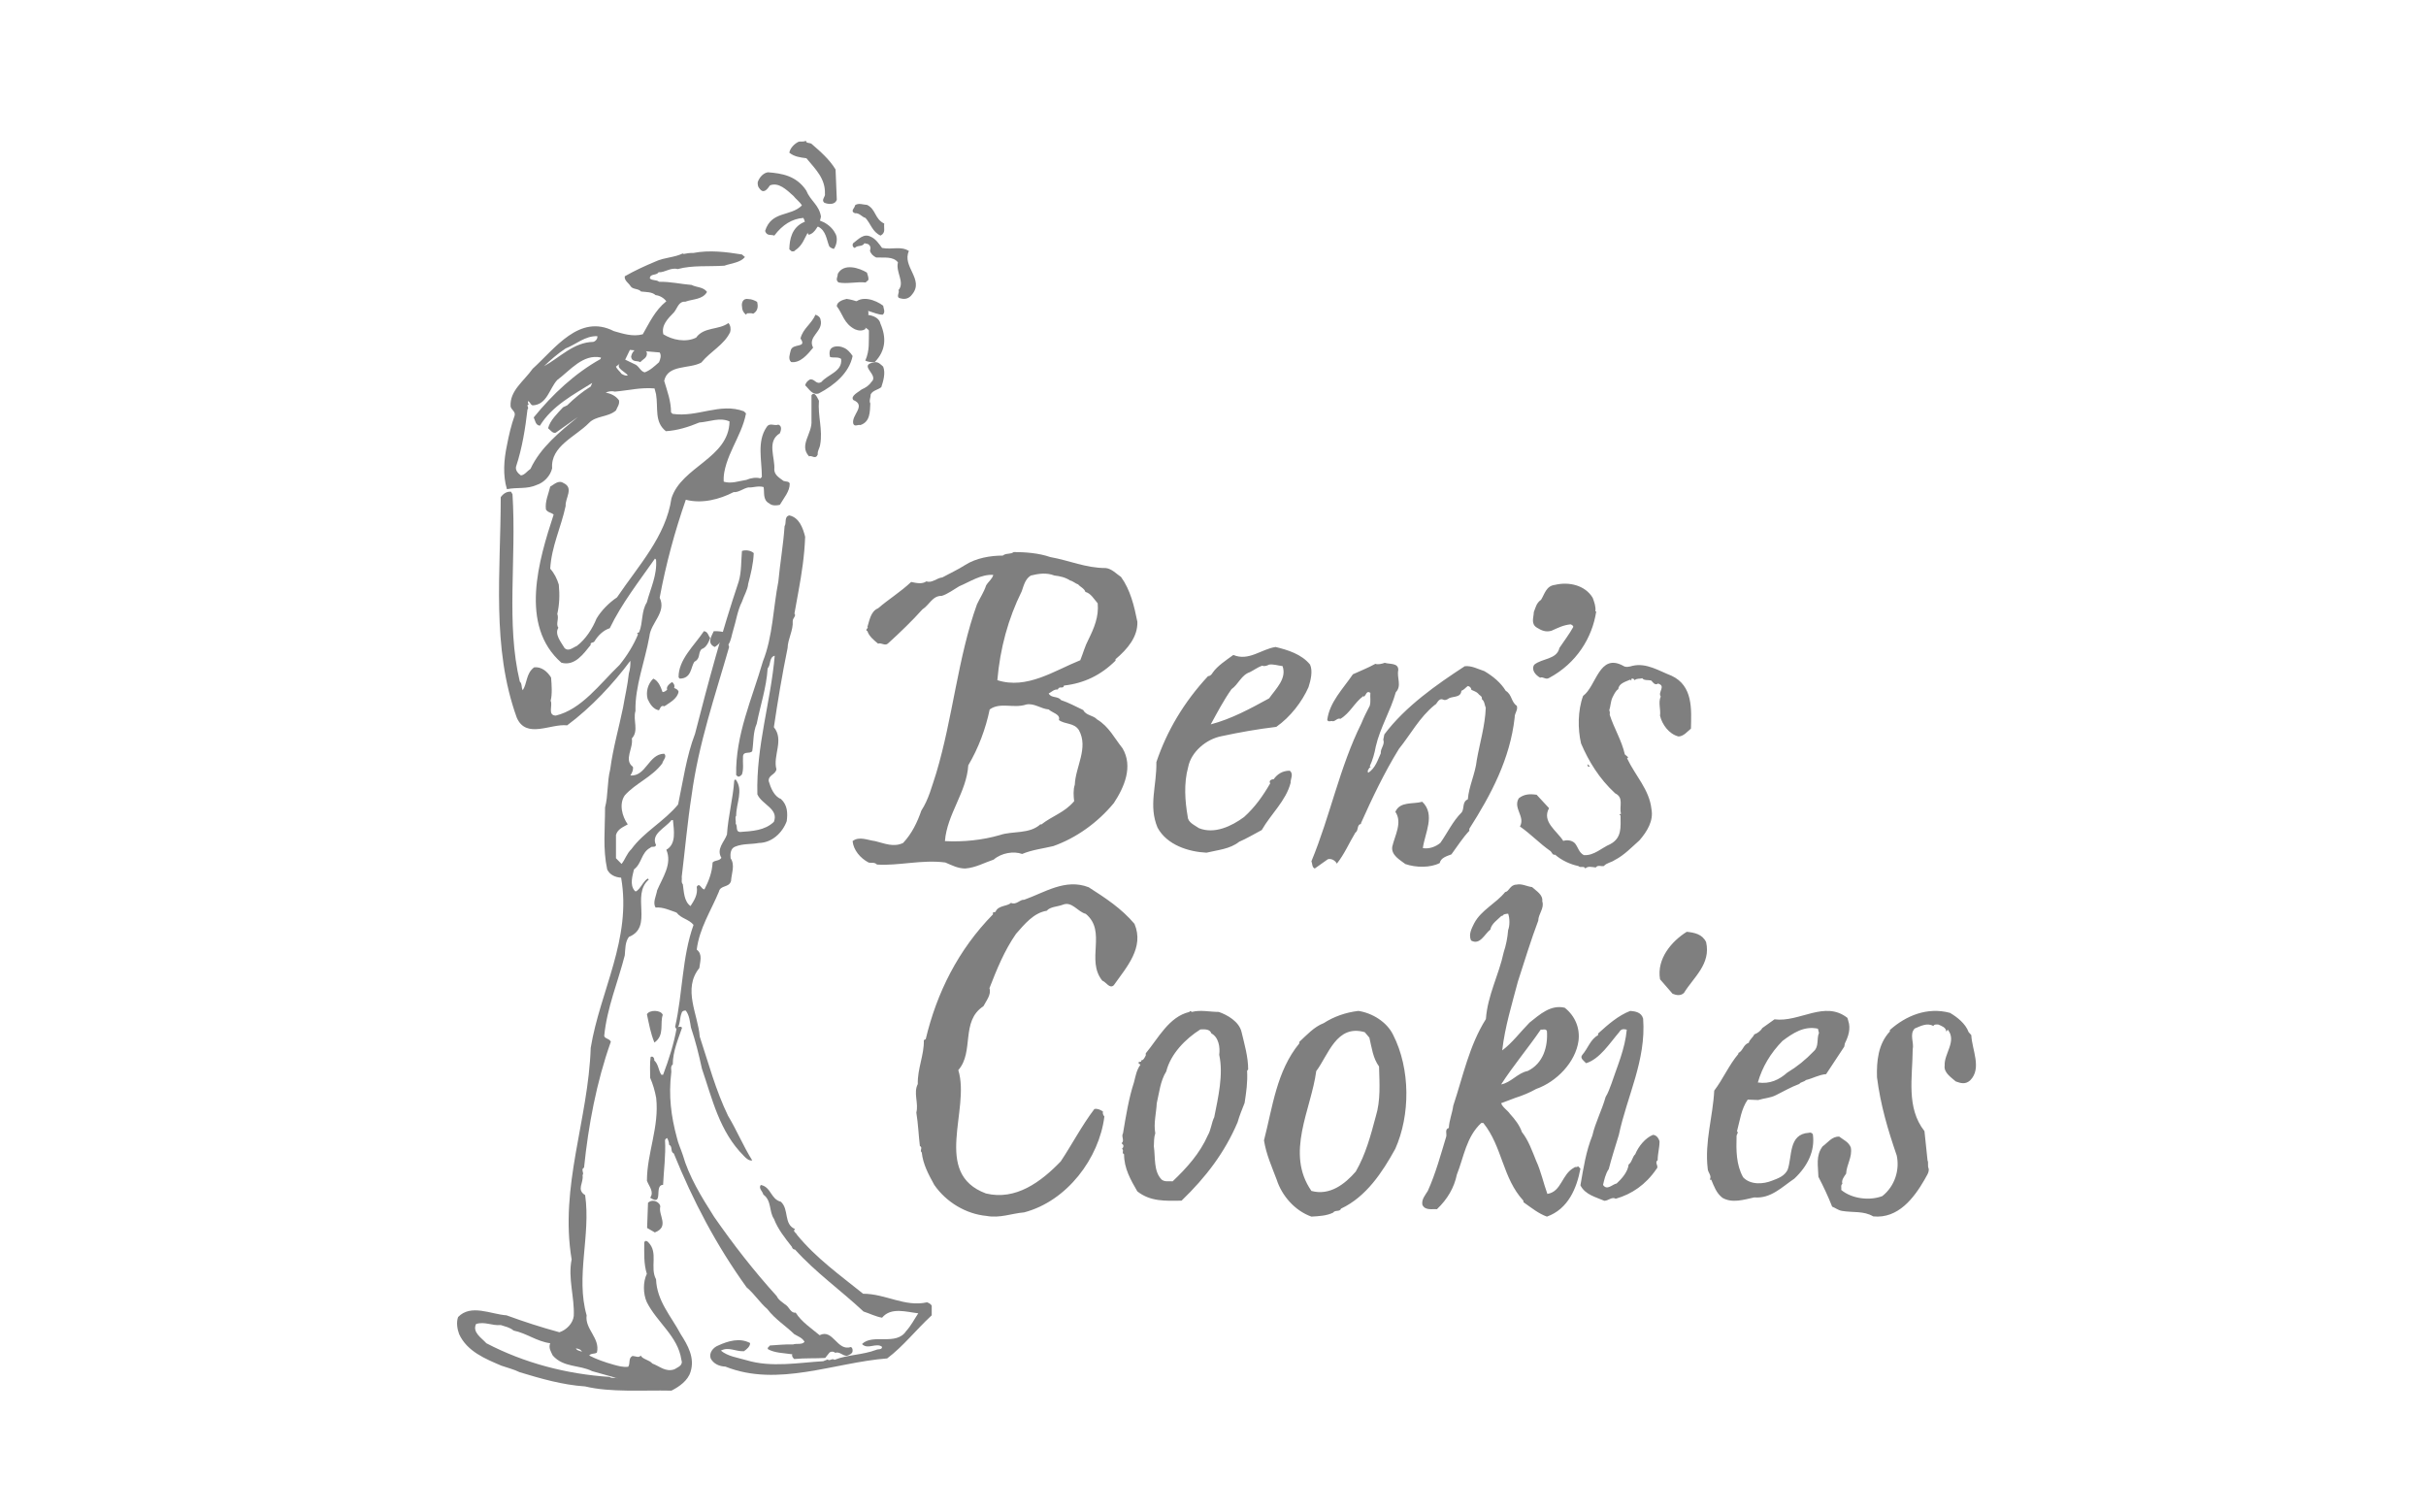 <svg xmlns="http://www.w3.org/2000/svg" width="138" height="86" viewBox="0 0 138 86">
    <g fill="none" fill-rule="evenodd" opacity=".5">
        <g fill="#000">
            <g>
                <g>
                    <g>
                        <path d="M64.6 26.006c.088.242.188.506.15.77h.05c-.225 1.494-1.121 2.956-2.692 3.791-.186.11-.336-.098-.498-.021-.262-.143-.524-.45-.337-.737.449-.374 1.284-.286 1.433-.956.262-.396.562-.78.785-1.187.014-.078-.087-.132-.15-.154-.423.044-.71.197-1.083.363-.324.098-.573-.012-.835-.176-.362-.22-.175-.594-.175-.88.1-.242.138-.516.412-.703.199-.308.286-.791.784-.847.81-.198 1.733.023 2.157.737M53.54 30.113c-.095.436.213.895-.142 1.262-.285 1.032-.89 2.007-1.138 3.085-.07.39-.177.769-.343 1.125l.06.057c-.107 0-.107.103-.167.172 0 .046-.023.103.024.138.403-.253.545-.746.71-1.102-.023-.298.25-.493.143-.78l.06-.298c1.196-1.594 2.973-2.833 4.572-3.877.391-.045.747.16 1.113.276.487.286.936.653 1.222 1.123.355.207.307.643.627.85.083.24-.13.412-.12.665-.26 2.35-1.337 4.382-2.58 6.331v.115c-.38.402-.689.895-1.02 1.342-.273.103-.604.195-.664.493-.533.275-1.35.265-1.954.057-.296-.229-.818-.504-.746-.986.141-.63.592-1.376.177-1.984.261-.608 1.007-.424 1.529-.573.77.734.14 1.8.035 2.638.368.057.734-.081.995-.299.414-.584.699-1.227 1.22-1.743.154-.23.012-.596.344-.735.059-.756.426-1.456.509-2.236.166-.952.474-1.962.51-2.97-.071-.162-.06-.368-.225-.495.046-.171-.143-.205-.202-.31-.094-.102-.249-.148-.391-.217-.012-.126-.094-.195-.201-.218-.12.08-.214.218-.367.275-.035.436-.57.276-.77.47-.119.047-.166.081-.285.024-.26-.092-.332.275-.462.31-.865.7-1.362 1.663-2.037 2.5-.842 1.365-1.541 2.845-2.168 4.244l.035.023c-.284.023-.143.367-.343.494-.356.584-.617 1.215-1.055 1.766-.082-.172-.307-.31-.51-.253l-.746.528c-.166-.069-.13-.275-.189-.413 1.066-2.57 1.599-5.345 2.843-7.846.142-.356.296-.653.474-.997.071-.253.011-.494.036-.735-.225-.15-.225.115-.368.218l-.035-.034c-.51.378-.747.963-1.303 1.296-.155-.07-.273.126-.427.138-.082-.058-.26.08-.32-.08.13-1.01.889-1.756 1.458-2.593.426-.195.864-.367 1.28-.596.14.057.379 0 .532-.058.272.092.782-.011.77.413M44.055 31.197c.394-.274.548-.798 1.043-.966.216-.107.459-.286.7-.37.127.06.28 0 .394-.059.255-.036.51.06.763.084.256.703-.368 1.275-.763 1.836-1.068.584-2.137 1.169-3.32 1.48.343-.622.725-1.36 1.183-2.005m-.547 2.672c1.005-.215 1.997-.394 3.092-.525.815-.572 1.463-1.43 1.832-2.254.128-.394.255-.93.089-1.288-.483-.596-1.272-.835-1.96-1.002-.814.12-1.526.823-2.404.453-.408.298-.904.62-1.17 1.002-.052.084-.128.203-.268.203-1.374 1.479-2.341 3.113-2.94 4.89.026 1.347-.457 2.469.064 3.721.535 1.002 1.781 1.383 2.787 1.431.636-.155 1.336-.203 1.857-.62.446-.191.853-.442 1.286-.668.534-.93 1.374-1.658 1.642-2.684-.014-.226.19-.512-.052-.691-.408 0-.7.19-.916.489-.127-.012-.293.095-.19.226-.408.705-.866 1.36-1.49 1.92-.712.526-1.692.99-2.57.632-.254-.179-.623-.321-.636-.655-.153-.883-.23-1.885.026-2.815.165-.859 1.018-1.598 1.92-1.765M66.863 29.872c.796-.187 1.515.293 2.22.563 1.232.574 1.129 1.921 1.104 3.01-.206.164-.411.434-.706.446-.552-.14-.938-.692-1.053-1.183.052-.352-.115-.74.04-1.09-.18-.258.32-.598-.155-.738-.167.129-.308-.082-.372-.164-.18-.059-.423.011-.526-.141-.167.059-.282-.011-.437.118-.012-.06-.076-.106-.153-.095-.052.024-.014.083-.026.118l-.064-.059c-.257.118-.655.21-.68.54-.154.093-.244.304-.334.48-.103.222-.103.492-.18.726.04.094.04.14.026.257.244.762.68 1.453.86 2.25l.192.164-.064.059c.462.983 1.271 1.78 1.386 2.894.128.655-.244 1.265-.68 1.769-.424.374-.873.854-1.411 1.124-.193.14-.45.152-.616.34-.155.035-.334-.083-.462.082-.219-.024-.45-.094-.591.058-.09-.175-.269-.011-.398-.14-.462-.094-.962-.328-1.321-.644-.154.034-.18-.13-.256-.2-.668-.469-1.08-.937-1.746-1.406.32-.562-.41-1.042-.065-1.605.296-.234.617-.257 1.015-.199l.705.762c-.423.772.436 1.276.809 1.862.23-.07.5-.034.667.14.18.223.218.517.5.668.577.048 1.026-.421 1.502-.62.68-.363.59-.972.59-1.629l-.064-.058.09-.047c-.115-.422.18-.914-.334-1.16-.911-.843-1.501-1.816-1.938-2.835-.192-.82-.192-1.875.116-2.706.757-.55.91-2.46 2.284-1.71.141.105.372.046.526 0M35.138 36.64c-.096.271-.072.638-.036.933-.568.662-1.22.815-1.883 1.335l-.024-.035c-.628.59-1.606.377-2.318.625-.977.284-2.088.402-3.126.343.12-1.535 1.231-2.775 1.328-4.31.58-.981.99-2.08 1.218-3.178.604-.437 1.365-.036 2.09-.284.458-.082.82.248 1.266.284.194.189.688.272.58.602.35.26.857.141 1.135.567.567 1.016-.193 2.09-.23 3.118M32.12 25.632c.122-.354.205-.708.52-.897.434-.106.88-.177 1.34 0 .313.035.627.106.893.283.169.036.302.178.459.224.096.13.35.225.41.426.314.083.483.402.7.65.073.767-.217 1.429-.531 2.067-.194.365-.302.779-.46 1.168-1.472.591-3.04 1.678-4.718 1.135.156-1.808.615-3.497 1.387-5.056m4.286 7.288c-.23-.248-.628-.213-.785-.532-.422-.2-.833-.425-1.267-.567-.182-.248-.555-.094-.7-.377.168-.083.301-.249.518-.225.085-.236.315 0 .35-.224 1.147-.13 2.101-.591 2.934-1.418v-.082c.688-.58 1.268-1.276 1.243-2.126-.18-.898-.398-1.819-.93-2.551-.265-.178-.53-.473-.868-.508-1.147 0-2.04-.425-3.163-.626-.64-.225-1.424-.284-2.076-.284-.17.142-.447.048-.616.201-.712 0-1.52.141-2.136.531-.422.272-.87.473-1.304.71-.326.035-.592.341-.905.224-.254.176-.58.094-.87.035-.615.579-1.267.969-1.883 1.5-.422.165-.495.72-.603 1.051.085.083-.181.166 0 .249.085.282.374.52.603.708.206-.07.4.165.58-.024.652-.59 1.388-1.3 1.944-1.925.397-.248.566-.78 1.098-.767.326-.095.688-.367.99-.544.615-.26 1.255-.697 1.943-.65-.06.237-.29.39-.41.603-.121.378-.35.708-.52 1.075-1.085 3.011-1.376 6.472-2.317 9.602-.242.732-.434 1.5-.845 2.125-.23.662-.53 1.3-1.038 1.843-.543.26-1.062.024-1.593-.106-.41-.048-.906-.295-1.28 0 .048.508.434.968.906 1.217.156.047.337-.036.483.117 1.206.083 2.57-.295 3.886-.117.363.153.713.342 1.135.342.591-.047 1.086-.331 1.617-.508.435-.378 1.135-.496 1.618-.319.555-.236 1.183-.307 1.774-.448 1.304-.462 2.523-1.335 3.44-2.446.592-.897 1.11-2.078.495-3.118-.447-.555-.773-1.24-1.448-1.641" transform="translate(-571 -1391) translate(148 1283) translate(423 108) translate(26 8)"/>
                        <path d="M64.411 35.56v.047c-.106.046-.076-.076-.122-.122.062-.016.076.046.122.076M35.93 42.467c.94.602 1.867 1.206 2.604 2.082.57 1.348-.452 2.462-1.177 3.49-.238.225-.428-.177-.654-.26-.95-1.172.273-2.793-.94-3.799-.463-.118-.784-.732-1.306-.52-.31.119-.714.107-.916.344-.737.118-1.248.745-1.747 1.313-.666.959-1.094 2.023-1.51 3.088.118.366-.178.71-.344 1.029-1.308.852-.512 2.591-1.428 3.633.702 2.26-1.51 5.869 1.57 7.016 1.7.414 3.138-.662 4.256-1.823.653-.98 1.188-2.023 1.914-2.98.189-.036.344.047.487.141-.024.119.011.202.082.285-.296 2.377-2.127 4.814-4.564 5.453-.713.06-1.379.343-2.14.202-1.153-.107-2.282-.768-2.971-1.763-.32-.58-.642-1.172-.713-1.846-.143-.106.082-.284-.107-.366-.072-.604-.096-1.255-.202-1.906.142-.531-.18-1.112.083-1.62-.024-.876.368-1.657.344-2.497l.108-.059c.63-2.639 1.842-5.076 3.827-7.099-.036-.166.047-.083.142-.143.155-.378.654-.295.88-.508.309.142.5-.201.75-.177 1.152-.403 2.34-1.231 3.672-.71M71.05 45.587c.283 1.247-.711 1.997-1.262 2.892-.19.176-.431.132-.646.044l-.713-.821c-.201-1.175.673-2.174 1.52-2.702.43.044.887.132 1.101.587M43.07 55.547c-.153.296-.177.71-.365 1.03-.446 1.017-1.188 1.846-2 2.616-.246-.023-.423.048-.623-.095-.47-.473-.353-1.243-.447-1.893.012-.25 0-.51.082-.745-.106-.558.06-1.173.083-1.706.14-.591.2-1.266.541-1.811.247-.994 1.094-1.859 1.94-2.39.248-.013.542-.025.624.224.424.225.506.804.448 1.219.247 1.124-.06 2.427-.283 3.551zM45 52.825c0-.723-.212-1.433-.377-2.13-.141-.593-.812-.971-1.294-1.137-.506 0-1.035-.13-1.53 0-.047-.024-.093-.095-.141 0-1.164.272-1.764 1.49-2.482 2.354v.119c-.059.106-.117.285-.282.285.106.13-.117.023-.141.142l.118.106c-.224.296-.283.687-.365.995-.295.899-.459 1.918-.624 2.9-.117.188.106.415-.082.567l.082.084c.059.083 0 .177-.058.236.14.083-.048.225.117.308 0 .804.376 1.456.753 2.108.74.59 1.6.544 2.517.532 1.389-1.338 2.46-2.746 3.189-4.463.105-.38.258-.733.399-1.1.094-.628.176-1.148.141-1.824l.06-.082zM84.923 49.611c.39.23.883.603 1.06 1.096l.151.168c.038.842.618 1.89-.064 2.576-.264.24-.529.169-.82.06-.24-.217-.694-.494-.63-.903-.039-.686.707-1.384.176-2.045-.037.036-.037.084-.088.108 0-.228-.279-.325-.455-.397-.1 0-.227-.023-.277.085-.353-.206-.745.012-1.06.143-.316.326-.026.806-.114 1.18-.012 1.612-.38 3.322.669 4.657l.176 1.672c.064.096-.012.325.064.457.037.23-.139.433-.24.638-.593 1.023-1.49 2.226-2.915 2.082-.543-.325-1.15-.205-1.78-.313-.215-.036-.365-.169-.556-.241-.227-.578-.492-1.143-.782-1.697-.012-.613-.164-1.203.24-1.732.277-.193.53-.578.946-.554.253.193.53.3.657.614.1.541-.24.975-.266 1.492-.125.18-.278.372-.214.577-.113.085-.038.242-.064.35.607.505 1.617.626 2.336.349.72-.565.997-1.505.82-2.31-.505-1.468-.921-2.865-1.123-4.452-.025-.904.063-1.89.732-2.6v-.084c.92-.82 2.133-1.323 3.42-.976M67.468 49.945c.178 2.366-.92 4.415-1.382 6.606-.198.657-.407 1.29-.574 1.945-.19.27-.263.644-.325.902.23.34.523-.035.775-.083.303-.28.637-.667.68-1.077.198-.14.208-.433.376-.586.189-.457.575-.925 1.005-1.101.188 0 .334.187.377.375 0 .364-.105.692-.105 1.066-.21.153.105.34-.074.504-.607.89-1.402 1.429-2.312 1.687-.22-.13-.418.117-.649.117-.481-.212-1.088-.34-1.36-.879.177-1.008.314-1.92.68-2.835.168-.738.544-1.44.753-2.19.147-.234.23-.492.325-.738.335-1.008.774-1.968.879-3.093-.177-.035-.314-.058-.43.14-.544.633-1.098 1.524-1.883 1.77-.105-.118-.377-.282-.22-.47.325-.373.471-.9.9-1.123v-.094c.596-.539 1.14-1.018 1.831-1.288.293.022.64.082.733.445M52.257 55.511c-.287 1.079-.574 2.155-1.136 3.126-.612.706-1.474 1.388-2.523 1.102-1.499-2.155-.013-4.623.274-6.814.687-.91 1.15-2.682 2.76-2.215l.263.311c.137.575.2 1.162.55 1.64.024.947.1 1.917-.188 2.85m.986-4.656c-.35-.72-1.174-1.235-1.973-1.355-.724.085-1.398.324-1.972.695-.538.203-.975.682-1.387 1.066v.084c-1.3 1.58-1.523 3.64-2.011 5.519.125.791.45 1.51.725 2.24.287.898 1.024 1.76 1.973 2.096.437-.025.874-.048 1.236-.227.112-.169.375-.025.45-.228 1.436-.671 2.36-2.085 3.085-3.401.85-1.904.874-4.527-.126-6.49M61.645 50.561c.121.025.278-.07.35.083.06.891-.205 1.842-1.098 2.275-.565.106-.94.656-1.506.762.687-1.067 1.531-2.063 2.254-3.12zm2.11 7.765c-.036.105-.144.013-.205.083-.723.374-.711 1.372-1.53 1.5-.218-.598-.362-1.29-.64-1.888-.229-.563-.434-1.161-.808-1.63-.132-.388-.398-.728-.687-1.044-.12-.187-.421-.365-.494-.598l.808-.305c.41-.13.808-.293 1.181-.504 1.17-.41 2.243-1.526 2.411-2.733.096-.74-.205-1.432-.784-1.888-.795-.187-1.41.374-2 .844-.53.54-1.001 1.172-1.556 1.583.158-1.36.555-2.627.892-3.916.374-1.151.748-2.383 1.158-3.462.011-.398.361-.714.229-1.102.048-.375-.338-.586-.579-.809-.3-.035-.579-.211-.892-.14-.374.01-.41.398-.639.42-.518.646-1.362 1.022-1.76 1.773-.144.293-.337.633-.181.984.507.293.772-.375 1.097-.62.06-.341.434-.576.64-.787l.035.023c.073-.128.218-.128.338-.14.096.247.096.693 0 .926-.036.446-.12.869-.253 1.267-.277 1.302-.916 2.44-1.013 3.8-.952 1.514-1.302 3.261-1.856 4.927-.06.445-.23.82-.253 1.266-.241.07-.11.328-.145.481-.302.996-.602 2.11-1.049 3.097-.144.246-.361.469-.313.785.145.351.567.235.832.259.602-.575.976-1.22 1.133-1.971.398-.996.53-2.135 1.386-2.932h.12c1.086 1.348 1.086 3.13 2.28 4.422v.082c.433.305.867.657 1.337.821 1.217-.435 1.7-1.632 1.905-2.733l-.146-.14zM77.182 51.787c-.492.51-.935.868-1.522 1.227-.444.396-.983.661-1.667.557.252-.881.72-1.67 1.402-2.365.576-.428 1.212-.869 2.015-.695l.06.244c-.144.325.012.765-.288 1.032m1.954-1.727l-.047-.163c-1.295-1.02-2.723.267-4.149.082l-.695.497c-.072.14-.276.302-.455.36-.072.174-.277.301-.313.476-.323.104-.323.475-.61.59l.035.024c-.552.648-.887 1.448-1.39 2.109-.072 1.46-.552 2.908-.372 4.427 0 .232.252.395.12.638h.083c.157.37.288.764.636 1.031.563.324 1.223.104 1.81-.023.947.08 1.57-.59 2.278-1.066.755-.707 1.187-1.577 1.055-2.527-.048-.082-.156-.116-.228-.082-1.175.071-.934 1.358-1.21 2.11-.18.36-.552.487-.887.614-.48.197-1.223.256-1.643-.196-.396-.72-.396-1.519-.371-2.365.011-.081.132-.197.022-.242.17-.627.241-1.276.612-1.809l.6.023c.336-.105.695-.116 1.007-.278.444-.22.863-.464 1.331-.638.072-.116.263-.104.372-.22.395-.093.73-.302 1.15-.336l1.032-1.564.035-.186c.192-.382.348-.835.192-1.286M19.842 0c0 .157.197.114.31.172.478.413 1.04.899 1.378 1.47l.07 1.713c-.098.314-.492.271-.717.172-.183-.172.084-.33.042-.515.028-.856-.534-1.384-1.054-2.012-.352-.044-.69-.086-.971-.315.042-.257.281-.499.506-.613.14-.058.296.028.436-.072M19.862 2.835c.233.587.733.819.838 1.483-.082.433-.326.958-.699 1.035-.209-.262-.14-.679-.302-.958-.64.047-1.188.387-1.653 1.005-.198-.078-.42.046-.524-.263.36-1.158 1.443-.803 2.095-1.452-.116-.2-.337-.355-.5-.557-.396-.354-.827-.772-1.316-.586-.151.216-.36.51-.594.185-.092-.093-.116-.232-.104-.371.104-.293.337-.525.582-.556.78.062 1.607.185 2.177 1.035M24.299 4.715c-.042.265.11.508-.208.685-.471-.21-.555-.673-.86-1.005-.193-.044-.346-.297-.595-.264-.306-.122 0-.298 0-.453.193-.155.47-.033.693-.022.513.265.416.795.97 1.06" transform="translate(-571 -1391) translate(148 1283) translate(423 108) translate(26 8)"/>
                        <path d="M21.502 5.256c.164.234.11.657-.068.902-.097-.023-.192-.07-.26-.14-.165-.399-.179-.89-.631-1.125-.287.011-.575.046-.589.328-.205.351-.3.739-.725 1.02-.042.07-.123.058-.192.058l-.137-.117c.013-.574.137-1.23.821-1.547.315-.059.672-.235.986-.059.343.129.644.387.795.68M24.175 6.102c.58.113 1.064-.124 1.527.175-.41.885.892 1.616.182 2.47-.161.226-.397.298-.645.226-.322-.041-.043-.33-.129-.473.377-.443-.172-1.02-.032-1.575-.269-.36-.817-.257-1.236-.278-.173-.082-.312-.216-.355-.39.032-.093.054-.227-.032-.3-.054-.112-.183-.082-.28-.123-.13.226-.398.093-.548.268-.119-.031-.161-.165-.097-.268.312-.236.602-.576 1-.37.29.123.473.411.645.638M23.314 7.505c.031.137.11.26.079.425l-.157.137c-.484-.054-1.063.096-1.532 0-.203-.137-.047-.315-.047-.493.344-.63 1.235-.33 1.657-.069M24.237 9.388c.013.14.15.372-.025.512-.512 0-1.048-.5-1.56-.116-.25-.082-.125-.35-.088-.5.425-.524 1.249-.222 1.673.104M17.067 9.17c.066.247.053.516-.224.674-.093-.045-.225-.023-.343-.023l-.066.079c-.146-.124-.225-.259-.225-.46-.04-.192.04-.506.383-.428.145 0 .33.068.475.158" transform="translate(-571 -1391) translate(148 1283) translate(423 108) translate(26 8)"/>
                        <path d="M23.347 9.558c.181.419-.165.78-.115 1.152-.181.128-.396.104-.593.023-.643-.325-.693-.872-1.039-1.314 0-.233.297-.361.561-.419.46.07.94.233 1.186.558" transform="translate(-571 -1391) translate(148 1283) translate(423 108) translate(26 8)"/>
                        <path d="M24.083 10.41c.344.787.31 1.537-.327 2.187-.207.012-.379-.012-.534-.087.258-.588.19-1.088.206-1.713-.24-.337-1.187-.275-.86-.775.516-.238 1.411-.138 1.515.387M20.675 10.18c.188.676-.765.945-.421 1.595-.321.396-.742.894-1.252.817-.188-.166-.067-.46-.022-.663.11-.434.953-.103.554-.676.144-.575.62-.817.853-1.353.122.038.266.128.288.28M22.5 12.249c-.197.97-1.048 1.667-1.923 2.129-.37.118-.555-.26-.777-.462.037-.142.135-.26.271-.33.284-.06.345.319.653.141.37-.438 1.209-.591 1.123-1.313-.173-.13-.407-.047-.63-.107-.037-.13-.073-.402.1-.52.16-.118.455-.106.64-.023.223.07.42.295.543.485M10.794 12.041c.05.323-.236.387-.37.559-.17-.107-.473.022-.524-.301.034-.28.236-.41.405-.581.22-.085.337.151.49.323M24.238 12.854c.142.354.012.813-.106 1.167-.213.167-.472.177-.602.406 0 .178-.106.376-.023.521-.024.47 0 1.043-.567 1.23-.14-.042-.318.115-.401-.073-.13-.5.767-1.031 0-1.354-.177-.23.295-.448.484-.605.2-.083.412-.218.542-.417.484-.406-.826-.969.19-1.125.212-.031.342.125.483.25" transform="translate(-571 -1391) translate(148 1283) translate(423 108) translate(26 8)"/>
                        <path d="M20.584 14.792c-.07.88.227 1.656.069 2.506-.03.206-.158.337-.138.557-.128.308-.346.015-.493.103-.593-.645.197-1.29.138-2.038v-1.436c.167-.25.325.117.424.308M15.158 18.95c-.077.258.155.724-.207.8h-.413v-.8h.62zM15.3 27.988c-.164.278-.267.577-.638.812-.473-.203-.185-.62-.062-.898.268-.01.494.022.7.086" transform="translate(-571 -1391) translate(148 1283) translate(423 108) translate(26 8)"/>
                        <path d="M14.4 28.284c-.086.241-.223.554-.497.64-.223.255-.034.525-.411.724-.207.327-.155.938-.824.952l-.068-.071c-.017-1.009.892-1.805 1.44-2.629.24.028.24.256.36.384M12.358 31.104c-.103.103-.206.258-.361.18-.181-.18.078-.386.232-.49.103.078.156.18.13.31M5.03 31.36H4.9l-.052-.62c0 .232.285.362.181.62" transform="translate(-571 -1391) translate(148 1283) translate(423 108) translate(26 8)"/>
                        <path d="M11.69 31.366c.205-.013.323-.229.499-.35.117.148.352.135.411.323-.059.39-.485.618-.807.833-.22-.08-.235.134-.309.228-.338-.053-.528-.389-.645-.645-.104-.389 0-.846.323-1.155.293.121.425.484.528.766M11.7 49.726c-.175.484.125 1.154-.475 1.574-.225-.56-.3-1.028-.425-1.605.125-.265.8-.265.9.03M12.796 50.462c-.22.646-.526 1.354-.526 2.086-.16.097-.061.354-.086.464-.16 1.305-.012 2.476.319 3.696.073.33.22.634.33.964.355 1.245 1.065 2.404 1.788 3.539 1.102 1.586 2.23 3.038 3.564 4.514.086.207.356.378.55.525.16.122.259.451.528.414.318.513.906.903 1.36 1.282.77-.39.991.94 1.787.67.086.062.098.147.086.245 0 .122-.196.22-.318.256-.258.012-.392-.256-.674-.171-.073-.085-.257-.085-.33 0l-.234.293c-.575.037-1.15 0-1.763.061-.073-.074-.147-.147-.11-.269-.478-.072-1.004-.072-1.384-.292-.05-.098.073-.134.11-.208.441-.025.833-.073 1.323-.061.208-.073.49.036.649-.146-.11-.22-.38-.317-.588-.44-.441-.438-1.102-.854-1.53-1.427-.417-.354-.736-.866-1.177-1.233-1.739-2.415-3.05-4.928-4.14-7.612-.22-.11-.048-.392-.268-.5 0-.135-.05-.257-.11-.379-.05.012-.111.06-.123.122.049.842-.073 1.732-.11 2.538-.54 0 .06 1.257-.736.731.246-.33-.073-.658-.183-.963 0-1.574.71-3.063.526-4.71-.073-.403-.183-.78-.343-1.147 0-.353-.023-.829.025-1.171.025-.05.086-.025.123-.025.061.05.098.11.085.208.245.22.233.561.404.817h.099c.343-.914.612-1.744.784-2.72.097.012.244-.061.293.049" transform="translate(-571 -1391) translate(148 1283) translate(423 108) translate(26 8)"/>
                        <path d="M18.416 60.353c.485.432.145 1.283.812 1.556-.17.125.073.216.11.33 1.09 1.327 2.448 2.293 3.758 3.348 1.285 0 2.376.772 3.637.488.097.035.218.091.267.194v.545c-.91.84-1.613 1.76-2.534 2.452-2.995.227-6.22 1.657-9.203.465-.34-.011-.679-.158-.836-.465-.11-.306.133-.625.436-.738.546-.25 1.212-.454 1.807-.137 0 .205-.194.352-.352.466-.485.023-.873-.272-1.31-.034.4.33.946.397 1.455.545 1.42.432 2.983.136 4.365.057l.255-.102c.085.124.254-.091.388.022.74-.295 1.6-.272 2.376-.568.11-.057.328.012.328-.17-.328-.261-.813.182-1.14-.159.619-.613 1.94.125 2.51-.737.29-.318.46-.67.69-1.011-.69-.08-1.551-.364-2.06.25-.376-.068-.704-.239-1.055-.352-1.285-1.203-2.728-2.226-3.892-3.52-.11-.011-.158-.067-.182-.159-.4-.51-.8-1.01-1.019-1.59-.29-.419-.12-1.033-.606-1.384-.036-.182-.29-.352-.145-.545.594.113.558.806 1.14.953M11.56 60.62c-.13.493.543 1.151-.31 1.48l-.44-.254.052-1.435c.31-.27.698.015.698.208" transform="translate(-571 -1391) translate(148 1283) translate(423 108) translate(26 8)"/>
                        <path d="M7.102 68.897c-.05-.06-.293-.06-.342-.205.134.024.293.06.342.205zm.585 1.095l1.462.41c-.134-.073-.378.024-.463-.084-2.462-.157-4.875-.795-7.02-1.915-.268-.3-.816-.625-.585-1.095.5-.156.902.109 1.402.06.256.085.524.133.731.313.756.157 1.304.614 2.084.722-.11.265.049.494.146.699.622.698 1.5.517 2.243.89zm3.802-57.39c-.256.228-.512.47-.817.577-.256-.06-.329-.385-.585-.47l-.524-.252.268-.554 1.694.145c.11.169.037.385-.036.554zm-2.133.662c-.097-.145-.256-.253-.317-.41l.217-.169c-.25.245.34.485.454.663-.086.048-.232-.012-.354-.084zm-1.194-.843c-1.45.807-2.73 1.998-3.802 3.322.085.169.097.446.353.47.682-1.12 1.913-1.77 2.974-2.432l-.086.205c-.475.289-.95.686-1.34 1.071l-.232.109c-.329.36-.731.734-.853 1.191.134.108.268.313.439.253l1.255-.89c-1.011.83-2.12 1.72-2.693 2.948-.183.12-.341.361-.549.373-.182-.132-.329-.313-.268-.517.342-1.035.524-2.167.646-3.238.122-.096-.122-.253.086-.289-.074-.036-.061-.109-.061-.18.121.024.134.204.268.24.828-.036.95-.963 1.401-1.445.707-.517 1.462-1.504 2.486-1.275l-.024.084zm-1.986-.602c.597-.228 1.096-.722 1.803-.698.025.145-.098.289-.232.325-1.12.024-1.888.88-2.802 1.384.365-.349.755-.698 1.23-1.01zM19.8 22.532c-.122-.482-.329-1.096-.902-1.216-.305.073-.146.421-.268.614-.073 1.071-.256 2.082-.354 3.142-.292 1.48-.316 3.141-.877 4.538-.61 2.118-1.572 4.188-1.523 6.475l.097.085c.098.023.159-.049.232-.121.11-.336.037-.65.06-1.035.037-.313.379-.108.525-.29.085-.516.036-1.058.256-1.563.207-1.048.548-2.035.621-3.142.195-.217.073-.638.402-.722-.231 2.66-1.06 5.127-.987 7.883.256.59 1.231.819.939 1.565-.512.494-1.231.53-1.938.578-.256-.036-.11-.325-.232-.47.025-.156-.06-.349.025-.457 0-.722.426-1.444-.025-2.057-.048-.013-.06.035-.085.06-.073 1.047-.341 1.985-.414 3.069-.147.42-.622.818-.317 1.324-.122.192-.354.12-.5.264-.024.554-.219 1.06-.463 1.53-.182.011-.268-.423-.439-.146.074.446-.146.771-.353 1.096-.377-.265-.377-.83-.438-1.24-.11-.108-.037-.288-.062-.433.183-1.505.33-3.141.561-4.622.402-2.973 1.329-5.633 2.133-8.438l-.037-.144c.158-.241.183-.542.268-.807.17-.542.244-1.12.5-1.625.11-.337.329-.686.353-1.011.147-.566.293-1.131.317-1.757-.17-.157-.475-.193-.67-.12-.049.553-.025 1.203-.183 1.733-.963 2.877-1.73 5.717-2.486 8.666-.487 1.264-.683 2.696-.963 4.02-.792.964-1.95 1.565-2.656 2.54-.268.253-.354.59-.56.842l-.318-.324v-1.324c.098-.338.402-.446.67-.602-.316-.446-.511-1.156-.17-1.65.622-.698 1.548-1.034 2.133-1.817.036-.18.292-.385.11-.553-.903.024-1.024 1.3-1.926 1.24.097-.145.182-.326.146-.494-.536-.397.036-1.047-.061-1.613.415-.446.049-1.035.207-1.565-.037-1.384.537-2.816.792-4.237.074-.782.988-1.372.585-2.203.354-1.913.865-3.79 1.487-5.573.926.242 1.925-.023 2.718-.433.292.024.536-.205.828-.265.317.012.549-.108.878-.024.06.29-.061.735.317.927.158.145.414.133.609.084.22-.385.573-.77.56-1.215-.048-.133-.23-.097-.353-.145-.22-.168-.512-.325-.524-.638.06-.674-.45-1.612.317-2.07.06-.144.146-.41-.086-.494-.243.097-.487-.144-.67.145-.56.818-.268 1.878-.268 2.829l-.085.084c-.232-.072-.548-.024-.792.084-.451.072-.878.24-1.316.097.036-1.457 1.035-2.516 1.291-3.877l-.121-.12c-1.365-.506-2.633.362-4.059.145l-.085-.084c0-.65-.22-1.216-.39-1.794.207-.94 1.414-.662 2.109-1.035.548-.662 1.291-1 1.644-1.734.05-.168.025-.384-.097-.517-.56.41-1.39.204-1.84.83-.585.29-1.353.133-1.865-.192-.121-.518.256-.89.61-1.252.207-.253.256-.626.646-.602.414-.156.975-.108 1.23-.553-.207-.29-.597-.253-.877-.398-.61-.048-1.194-.192-1.852-.18-.147-.132-.378-.048-.524-.193.012-.289.365-.144.5-.349.353.024.682-.289 1.084-.18.841-.23 1.743-.133 2.656-.193.403-.144.902-.168 1.17-.493l-.17-.145c-.914-.144-1.84-.265-2.779-.084-.182-.012-.377.024-.5.048-.023 0-.073.012-.084-.024-.488.24-1.073.229-1.548.457-.61.253-1.207.53-1.755.843-.037.252.232.385.34.578.135.18.428.108.586.288.293.037.61.012.829.205.231.024.463.157.609.35-.646.517-.963 1.227-1.34 1.877-.573.157-1.134-.036-1.646-.18-1.961-1-3.339.986-4.618 2.142-.5.71-1.304 1.24-1.256 2.13.025.205.293.29.232.53-.195.542-.33 1.12-.439 1.697-.17.794-.243 1.697 0 2.492.622-.12 1.121.012 1.694-.241.415-.132.78-.517.878-.95-.098-1.253 1.328-1.794 2.084-2.565.402-.433 1.096-.325 1.547-.722.073-.193.22-.349.17-.578-.182-.252-.462-.385-.754-.433.121-.072.353-.109.523-.06.72-.06 1.487-.253 2.255-.18l.085.324c.134.794-.11 1.577.56 2.107.646-.037 1.292-.24 1.902-.494.56-.036 1.17-.313 1.718-.06-.037 2.094-2.73 2.564-3.303 4.37-.316 2.166-1.876 3.827-3.095 5.633-.475.324-.902.758-1.17 1.215-.22.542-.597 1.156-1.12 1.553-.22.084-.464.337-.695.12-.208-.35-.585-.794-.354-1.155-.158-.217.049-.518-.06-.783.121-.553.145-1.083.085-1.673-.098-.325-.256-.65-.488-.903.073-1.276.621-2.359.878-3.574-.037-.434.487-1.023-.123-1.3-.292-.193-.548.096-.755.204-.097.421-.305.843-.244 1.3.11.18.305.169.439.29-.841 2.575-1.974 6.306.439 8.425.768.216 1.267-.518 1.67-1.011-.05-.157.145-.109.206-.193.196-.325.5-.638.878-.758.67-1.396 1.67-2.672 2.571-3.96l.061.06c.073.879-.317 1.637-.524 2.431-.329.53-.207 1.132-.438 1.698l-.122.06.06.06c-.256.614-.609 1.191-1.047 1.733-1.134 1.095-2.17 2.54-3.632 2.888-.488-.011-.158-.601-.293-.841.098-.362.061-.903.025-1.325-.208-.337-.549-.626-.963-.578-.463.338-.39.903-.646 1.3-.097-.144-.024-.36-.17-.493-.792-3.322-.183-6.885-.415-10.652l-.085-.145c-.244-.024-.45.12-.585.313 0 4.273-.536 8.534.914 12.542.536 1.228 1.925.325 2.864.434 1.365-1.012 2.62-2.36 3.595-3.672.012.217-.012.494-.085.723-.073.686-.22 1.287-.33 1.937-.231 1.132-.572 2.312-.73 3.515-.183.722-.11 1.48-.293 2.166 0 1.228-.134 2.336.121 3.527.147.314.464.446.793.47.609 3.49-1.195 6.428-1.73 9.678-.135 4.092-1.78 7.883-1.085 12.036-.22 1.072.17 2.142.121 3.214-.048.422-.414.794-.816.927-1.024-.277-2.023-.602-3.01-.963-.89-.06-2.023-.662-2.754.097-.11.3-.049.685.06.974.452.987 1.5 1.408 2.402 1.793.34.12.706.205 1.047.374 1.195.361 2.438.722 3.718.806 1.45.35 3.254.205 4.91.24.451-.228.939-.577 1.085-1.07.256-.795-.158-1.517-.56-2.143-.55-1.035-1.353-1.878-1.402-3.118-.366-.685.146-1.516-.439-2.106-.06-.072-.17-.132-.231 0 0 .614-.036 1.215.146 1.793-.22.446-.22 1.132 0 1.613.573 1.144 1.767 1.938 1.962 3.262.122.338-.183.422-.39.554-.5.18-.853-.18-1.255-.325-.183-.216-.536-.229-.67-.457-.085.156-.317.024-.463.024-.256.132-.11.42-.244.614-.305.036-.573-.048-.841-.12-.475-.133-.963-.302-1.377-.518.11-.145.304-.072.439-.169.195-.83-.695-1.324-.586-2.118-.633-2.215.245-4.538-.084-6.837-.512-.313-.074-.686-.147-1.132.11-.144-.122-.324.085-.433.244-2.395.707-4.863 1.524-7.162-.098-.193-.329-.157-.378-.325.159-1.613.78-3.057 1.17-4.585.036-.362.012-.747.232-1.048 1.425-.577.097-2.371 1.133-3.262l-.05-.06c-.218.12-.328.385-.498.578-.074.06-.183.24-.269.096-.268-.325-.11-.83-.024-1.192.463-.349.402-.962.938-1.24.073-.107.256.025.317-.143-.317-.638.524-.964.877-1.421h.086c.049.566.207 1.36-.378 1.685.353.806-.22 1.59-.524 2.311-.049.313-.268.699-.085.975.414-.036.816.157 1.194.29.268.348.682.36.963.697-.659 1.842-.61 3.864-1.048 5.801l.085.145c.231-.265.158-.65.292-.95.025-.097.135-.133.232-.12.207.276.232.625.292.962.256.758.451 1.54.622 2.335.597 1.746 1 3.587 2.389 4.971.134.145.304.288.475.253-.512-.818-.878-1.71-1.377-2.54-.695-1.432-1.11-2.985-1.609-4.501-.097-1.264-.987-2.709-.024-3.9.036-.35.207-.783-.147-1.048.147-1.203.805-2.202 1.256-3.285.097-.41.572-.217.694-.615.025-.433.244-.902-.024-1.3-.025-.228-.012-.565.268-.661.45-.18.89-.12 1.34-.205.744-.012 1.341-.578 1.585-1.24.06-.457.049-.915-.33-1.263-.389-.146-.584-.639-.694-1.012-.037-.349.378-.36.439-.674-.22-.77.45-1.673-.146-2.396.219-1.48.475-3.02.78-4.5.012-.518.329-1.012.292-1.53-.012-.168.22-.3.098-.433l.231-1.276c.183-.999.341-2.022.378-3.093z" transform="translate(-571 -1391) translate(148 1283) translate(423 108) translate(26 8)"/>
                    </g>
                </g>
            </g>
        </g>
    </g>
</svg>
